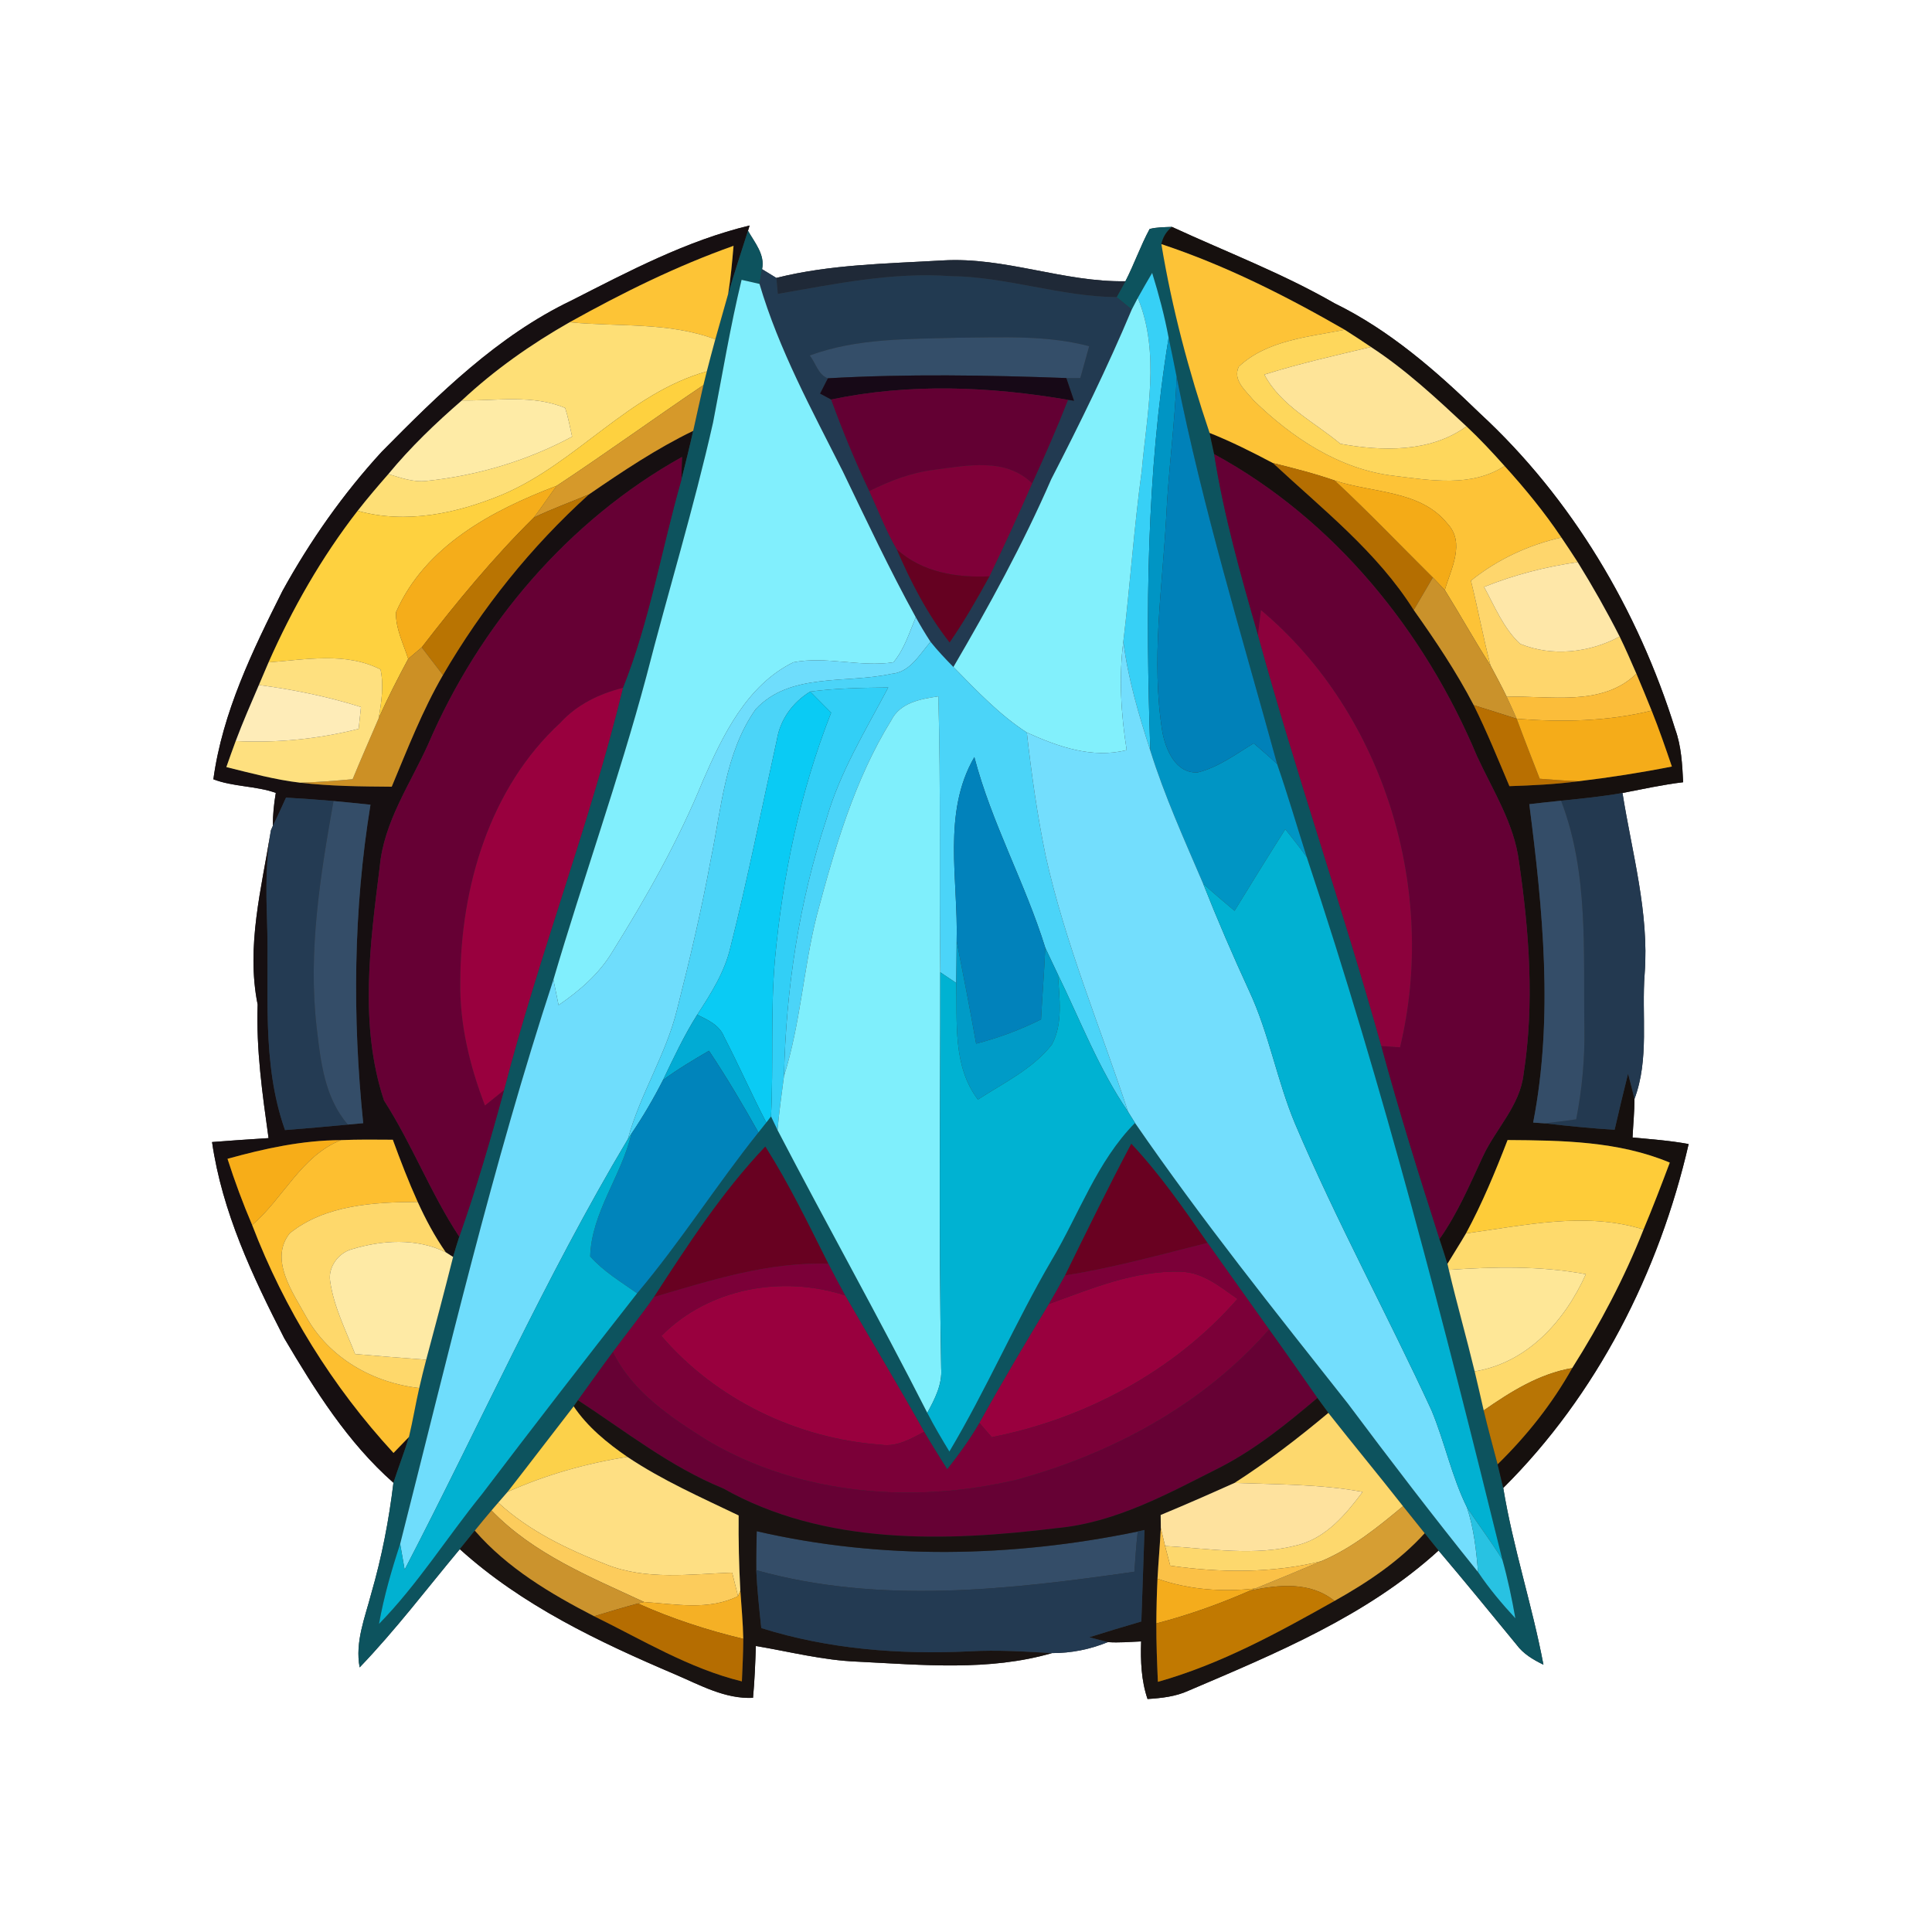 <?xml version="1.0" encoding="UTF-8" ?>
<!DOCTYPE svg PUBLIC "-//W3C//DTD SVG 1.1//EN" "http://www.w3.org/Graphics/SVG/1.1/DTD/svg11.dtd">
<svg width="250pt" height="250pt" viewBox="0 0 250 250" version="1.1" xmlns="http://www.w3.org/2000/svg">
<rect x="0" y="0" width="250" height="250" fill="#333333" stroke="none"/>
<g id="#ffffffff">
<path fill="#ffffff" opacity="1.00" d=" M 0.00 0.00 L 250.00 0.00 L 250.00 250.00 L 0.00 250.00 L 0.00 0.00 M 73.95 38.88 C 64.40 43.45 56.77 50.99 49.42 58.43 C 44.41 63.88 40.12 69.99 36.55 76.47 C 32.67 84.21 28.79 92.18 27.61 100.84 C 30.18 101.83 33.07 101.67 35.69 102.60 C 35.44 104.02 35.31 105.44 35.30 106.88 L 35.06 107.43 C 33.86 114.88 31.82 122.45 33.34 129.99 C 33.14 135.81 33.95 141.53 34.75 147.27 C 32.31 147.43 29.88 147.58 27.44 147.78 C 28.74 156.80 32.67 165.14 36.79 173.18 C 40.76 179.90 45.01 186.68 50.91 191.87 C 50.33 196.71 49.40 201.51 48.04 206.20 C 47.23 209.32 45.92 212.47 46.54 215.76 C 51.17 210.94 55.22 205.59 59.50 200.46 C 67.55 207.75 77.47 212.45 87.37 216.67 C 90.60 218.05 93.82 219.87 97.44 219.70 C 97.65 217.47 97.73 215.23 97.81 212.99 C 102.20 213.73 106.52 214.85 110.99 215.02 C 119.36 215.43 127.95 216.28 136.13 213.91 C 138.60 213.92 141.06 213.43 143.35 212.49 C 144.78 212.59 146.22 212.46 147.66 212.40 C 147.58 214.91 147.67 217.44 148.49 219.85 C 150.29 219.74 152.12 219.54 153.78 218.78 C 165.15 213.93 176.89 209.08 186.15 200.64 C 189.56 204.66 192.89 208.74 196.23 212.81 C 197.11 214.01 198.40 214.77 199.72 215.41 C 198.27 207.72 195.79 200.27 194.52 192.54 C 206.64 180.50 214.70 164.62 218.51 148.04 C 216.11 147.59 213.67 147.42 211.25 147.19 C 211.33 145.52 211.50 143.86 211.50 142.20 C 213.44 137.05 212.40 131.37 212.82 125.99 C 213.41 118.06 211.18 110.37 209.95 102.61 C 212.55 102.11 215.15 101.54 217.80 101.22 C 217.68 98.91 217.57 96.56 216.77 94.36 C 211.96 78.93 203.42 64.50 191.50 53.49 C 185.86 48.01 179.82 42.73 172.70 39.25 C 165.96 35.37 158.69 32.61 151.65 29.36 C 150.68 29.40 149.70 29.39 148.76 29.63 C 147.58 31.82 146.77 34.18 145.63 36.39 C 137.65 36.54 130.00 33.22 121.98 33.70 C 114.79 34.12 107.48 34.20 100.46 35.96 C 99.99 35.68 99.07 35.11 98.61 34.83 C 99.02 32.95 97.64 31.37 96.79 29.86 L 97.00 29.18 C 88.87 31.13 81.36 35.11 73.95 38.88 Z" />
</g>
<g id="#160f11ff">
<path fill="#160f11" opacity="1.00" d=" M 73.95 38.88 C 81.36 35.11 88.87 31.13 97.00 29.18 L 96.79 29.86 C 95.92 32.58 95.03 35.30 94.22 38.05 C 94.56 35.98 94.74 33.90 94.92 31.81 C 87.55 34.42 80.53 37.90 73.71 41.70 C 68.70 44.55 63.97 47.88 59.76 51.82 C 56.36 54.76 53.11 57.88 50.25 61.35 C 48.89 62.91 47.55 64.47 46.28 66.10 C 41.61 72.11 37.82 78.77 34.75 85.71 C 34.33 86.69 33.91 87.66 33.50 88.64 C 32.47 91.04 31.42 93.44 30.50 95.89 C 30.09 97.01 29.68 98.13 29.29 99.26 C 32.45 100.04 35.60 100.90 38.84 101.28 C 42.78 101.74 46.74 101.77 50.69 101.80 C 52.73 96.91 54.66 91.94 57.32 87.35 C 62.39 78.65 68.73 70.73 76.20 63.98 C 80.55 61.00 84.94 58.05 89.70 55.75 C 89.22 57.88 88.69 60.00 88.16 62.13 C 88.18 61.38 88.23 59.88 88.25 59.13 C 73.52 67.34 62.01 80.91 55.39 96.34 C 53.06 101.50 49.67 106.35 49.14 112.15 C 47.89 122.12 46.46 132.66 49.69 142.40 C 53.33 148.06 55.72 154.41 59.43 160.03 C 59.15 160.90 58.88 161.77 58.63 162.65 L 57.68 162.04 C 56.25 159.99 55.08 157.79 54.05 155.53 C 52.86 152.89 51.82 150.19 50.83 147.48 C 48.59 147.46 46.35 147.44 44.12 147.53 C 39.12 147.55 34.22 148.62 29.44 149.95 C 30.37 152.85 31.43 155.72 32.63 158.52 C 36.80 169.41 43.02 179.44 50.92 188.01 C 51.59 187.32 52.26 186.63 52.92 185.94 C 52.32 187.94 51.55 189.88 50.91 191.87 C 45.01 186.68 40.76 179.90 36.79 173.18 C 32.67 165.14 28.74 156.80 27.44 147.78 C 29.88 147.58 32.31 147.43 34.75 147.27 C 33.95 141.53 33.14 135.81 33.34 129.99 C 31.82 122.45 33.86 114.88 35.06 107.43 C 34.39 111.25 34.42 115.12 34.55 118.98 C 34.87 128.08 33.77 137.47 36.88 146.23 C 39.60 146.02 42.31 145.78 45.02 145.52 C 45.52 145.47 46.50 145.39 47.00 145.34 C 45.59 131.65 45.72 117.73 47.94 104.13 C 46.35 103.96 44.76 103.80 43.16 103.65 C 41.11 103.47 39.06 103.33 37.01 103.21 C 36.45 104.43 35.90 105.67 35.30 106.88 C 35.31 105.44 35.44 104.02 35.69 102.60 C 33.07 101.67 30.18 101.83 27.61 100.84 C 28.79 92.18 32.67 84.21 36.55 76.47 C 40.12 69.99 44.41 63.88 49.42 58.43 C 56.77 50.99 64.40 43.45 73.95 38.88 Z" />
</g>
<g id="#0d535eff">
<path fill="#0d535e" opacity="1.00" d=" M 148.76 29.63 C 149.70 29.39 150.68 29.40 151.65 29.36 C 150.93 29.95 150.47 30.70 150.28 31.59 C 151.65 39.88 153.83 48.06 156.52 56.02 C 156.67 56.71 156.96 58.08 157.11 58.77 C 158.36 66.71 160.56 74.45 162.78 82.16 C 167.67 100.02 173.76 117.51 178.74 135.35 C 181.02 143.74 183.61 152.05 186.27 160.33 C 186.62 161.39 186.98 162.46 187.30 163.54 L 187.48 164.32 C 188.52 168.72 189.76 173.07 190.82 177.46 C 191.23 179.14 191.60 180.83 191.99 182.51 C 192.54 184.84 193.18 187.15 193.79 189.48 C 194.04 190.49 194.28 191.51 194.52 192.54 C 195.79 200.27 198.27 207.72 199.72 215.41 C 198.40 214.77 197.11 214.01 196.23 212.81 C 192.89 208.74 189.56 204.66 186.15 200.64 C 185.54 199.90 184.95 199.15 184.35 198.40 C 183.42 197.23 182.48 196.07 181.55 194.90 C 178.37 190.85 175.08 186.88 171.89 182.83 C 171.54 182.35 170.82 181.38 170.47 180.90 C 168.39 177.94 166.34 174.96 164.22 172.03 C 161.55 168.31 158.92 164.56 156.25 160.83 C 153.17 156.40 150.09 151.95 146.39 148.01 C 143.41 153.63 140.62 159.34 137.82 165.04 C 137.15 166.29 136.45 167.51 135.74 168.73 C 132.67 173.82 129.62 178.93 126.74 184.13 C 125.52 186.24 124.08 188.22 122.57 190.13 C 121.56 188.53 120.55 186.92 119.59 185.28 C 116.27 179.34 112.75 173.52 109.36 167.63 C 108.61 166.27 107.89 164.90 107.18 163.53 C 104.60 158.40 102.11 153.22 99.03 148.37 C 93.45 154.25 89.02 161.06 84.63 167.83 C 82.93 170.26 81.08 172.57 79.31 174.95 C 77.78 177.01 76.29 179.11 74.79 181.19 L 74.23 181.98 C 71.37 185.66 68.55 189.38 65.68 193.05 C 65.38 193.40 64.77 194.09 64.47 194.44 C 64.25 194.70 63.82 195.20 63.60 195.45 C 62.87 196.31 62.15 197.18 61.44 198.06 C 60.79 198.85 60.15 199.66 59.50 200.46 C 55.22 205.59 51.17 210.94 46.54 215.76 C 45.92 212.47 47.23 209.32 48.04 206.20 C 49.40 201.51 50.33 196.71 50.91 191.87 C 51.55 189.88 52.32 187.94 52.92 185.94 C 53.42 183.84 53.77 181.71 54.25 179.61 C 54.53 178.38 54.83 177.17 55.15 175.95 C 56.34 171.53 57.51 167.10 58.63 162.65 C 58.88 161.77 59.15 160.90 59.43 160.03 C 61.63 153.79 63.49 147.44 65.22 141.06 C 69.75 123.53 76.33 106.61 80.61 89.01 C 84.07 80.34 85.60 71.08 88.16 62.13 C 88.69 60.00 89.22 57.88 89.70 55.75 C 90.15 53.78 90.56 51.80 91.02 49.83 C 91.13 49.38 91.35 48.50 91.46 48.06 C 91.82 46.67 92.18 45.29 92.56 43.91 C 93.10 41.96 93.68 40.01 94.22 38.05 C 95.03 35.30 95.92 32.58 96.79 29.86 C 97.64 31.37 99.02 32.95 98.61 34.83 C 98.53 35.30 98.36 36.26 98.28 36.74 C 97.70 36.61 96.54 36.34 95.96 36.21 C 94.48 42.31 93.47 48.51 92.27 54.67 C 89.78 65.75 86.44 76.60 83.62 87.60 C 80.08 100.80 75.47 113.67 71.61 126.77 C 63.74 150.75 57.99 175.34 51.78 199.78 C 50.66 203.18 49.67 206.62 49.04 210.14 C 54.05 205.02 57.86 198.91 62.36 193.36 C 68.99 184.63 75.69 175.97 82.45 167.35 C 88.06 160.69 92.72 153.33 98.14 146.54 C 98.40 146.22 98.90 145.58 99.16 145.26 L 99.77 144.47 C 99.98 144.91 100.40 145.79 100.61 146.23 C 106.98 158.47 113.73 170.51 119.99 182.82 C 120.87 184.53 121.85 186.19 122.85 187.83 C 127.65 179.78 131.37 171.14 136.10 163.04 C 139.64 157.11 141.93 150.31 146.87 145.31 C 155.49 157.82 164.98 169.68 174.39 181.59 C 179.90 188.96 185.49 196.26 191.26 203.43 C 192.69 205.56 194.35 207.53 196.09 209.41 C 195.64 206.86 195.11 204.32 194.41 201.83 C 186.88 171.29 179.06 140.78 169.10 110.92 C 167.82 106.90 166.64 102.85 165.26 98.86 C 160.69 82.23 155.63 65.70 152.26 48.77 C 151.94 47.07 151.57 45.38 151.22 43.69 C 150.69 40.85 149.94 38.06 149.09 35.31 C 148.46 36.38 147.83 37.46 147.23 38.55 C 147.04 38.92 146.64 39.68 146.45 40.05 C 145.79 39.52 145.14 38.98 144.49 38.45 C 144.87 37.77 145.25 37.08 145.63 36.39 C 146.77 34.18 147.58 31.82 148.76 29.63 Z" />
</g>
<g id="#16100eff">
<path fill="#16100e" opacity="1.00" d=" M 150.28 31.59 C 150.47 30.70 150.93 29.95 151.65 29.36 C 158.69 32.61 165.96 35.37 172.70 39.25 C 179.82 42.73 185.86 48.01 191.50 53.49 C 203.42 64.50 211.96 78.93 216.77 94.36 C 217.57 96.56 217.68 98.91 217.80 101.22 C 215.15 101.54 212.55 102.11 209.95 102.61 C 207.32 103.08 204.66 103.33 202.00 103.61 C 200.63 103.75 199.25 103.90 197.89 104.06 C 199.64 117.68 201.04 131.66 198.39 145.26 C 198.76 145.29 199.51 145.34 199.88 145.36 C 202.89 145.70 205.90 146.01 208.93 146.19 C 209.49 143.77 210.06 141.34 210.67 138.93 C 210.96 140.02 211.24 141.10 211.50 142.20 C 211.50 143.86 211.33 145.52 211.25 147.19 C 213.67 147.42 216.11 147.59 218.51 148.04 C 214.70 164.62 206.64 180.50 194.52 192.54 C 194.28 191.51 194.04 190.49 193.79 189.48 C 197.56 185.79 200.86 181.64 203.44 177.03 C 207.04 171.34 210.20 165.37 212.67 159.10 C 213.87 156.24 214.98 153.34 216.07 150.44 C 209.43 147.66 202.15 147.57 195.08 147.52 C 193.49 151.63 191.80 155.72 189.70 159.60 C 188.93 160.93 188.09 162.22 187.30 163.54 C 186.98 162.46 186.62 161.39 186.27 160.33 C 188.60 157.03 190.18 153.31 191.87 149.67 C 193.54 146.06 196.68 143.10 197.15 138.99 C 198.57 129.89 197.88 120.60 196.56 111.53 C 195.94 106.57 193.19 102.32 191.14 97.89 C 184.38 81.71 172.65 67.21 157.11 58.77 C 156.96 58.08 156.67 56.71 156.52 56.02 C 159.33 57.14 162.04 58.50 164.72 59.92 C 171.15 65.91 178.19 71.40 182.94 78.94 C 185.75 82.90 188.46 86.94 190.70 91.25 C 192.40 94.67 193.83 98.21 195.32 101.73 C 198.31 101.63 201.30 101.49 204.27 101.09 C 208.31 100.61 212.34 99.98 216.34 99.19 C 215.51 96.76 214.68 94.34 213.72 91.95 C 213.08 90.35 212.42 88.76 211.75 87.18 C 211.05 85.57 210.35 83.95 209.58 82.37 C 207.91 79.08 206.09 75.87 204.15 72.74 C 203.46 71.66 202.75 70.60 202.04 69.55 C 199.84 66.27 197.34 63.22 194.69 60.30 C 193.11 58.53 191.49 56.79 189.76 55.17 C 185.84 51.51 181.90 47.84 177.40 44.90 C 176.28 44.14 175.14 43.39 174.00 42.67 C 166.44 38.31 158.58 34.34 150.28 31.59 Z" />
</g>
<g id="#fdc436ff">
<path fill="#fdc436" opacity="1.00" d=" M 73.71 41.70 C 80.53 37.90 87.55 34.42 94.92 31.81 C 94.74 33.90 94.56 35.98 94.22 38.05 C 93.68 40.01 93.10 41.96 92.56 43.91 C 86.53 41.64 80.00 42.31 73.71 41.70 Z" />
</g>
<g id="#fdc337ff">
<path fill="#fdc337" opacity="1.00" d=" M 150.28 31.59 C 158.58 34.34 166.44 38.31 174.00 42.67 C 169.30 43.61 163.98 44.01 160.31 47.43 C 159.45 49.18 161.21 50.56 162.20 51.79 C 167.16 56.64 173.33 60.74 180.37 61.57 C 185.13 62.15 190.40 63.09 194.69 60.30 C 197.34 63.22 199.84 66.27 202.04 69.55 C 197.77 70.53 193.76 72.39 190.34 75.14 C 191.24 78.79 191.93 82.48 192.87 86.12 C 190.82 82.92 188.97 79.58 186.96 76.35 C 187.74 73.63 189.65 70.26 187.30 67.76 C 183.81 63.40 177.60 63.82 172.72 62.18 C 170.10 61.27 167.41 60.59 164.72 59.92 C 162.04 58.50 159.33 57.14 156.52 56.02 C 153.83 48.06 151.65 39.88 150.28 31.59 Z" />
</g>
<g id="#1f2937ff">
<path fill="#1f2937" opacity="1.00" d=" M 100.46 35.96 C 107.48 34.20 114.79 34.12 121.98 33.70 C 130.00 33.22 137.65 36.54 145.63 36.39 C 145.25 37.08 144.87 37.77 144.49 38.45 C 137.22 38.38 130.26 35.81 122.99 35.73 C 115.45 35.19 108.03 36.75 100.65 38.03 C 100.60 37.51 100.50 36.48 100.46 35.96 Z" />
</g>
<g id="#223a51ff">
<path fill="#223a51" opacity="1.00" d=" M 98.28 36.74 C 98.36 36.26 98.53 35.30 98.61 34.83 C 99.07 35.11 99.99 35.68 100.46 35.96 C 100.50 36.48 100.60 37.51 100.65 38.03 C 108.03 36.75 115.45 35.19 122.99 35.73 C 130.26 35.81 137.22 38.38 144.49 38.45 C 145.14 38.98 145.79 39.52 146.45 40.05 C 143.31 47.53 139.74 54.80 136.03 62.01 C 132.38 70.40 127.98 78.42 123.37 86.31 C 122.34 85.26 121.33 84.20 120.41 83.05 C 119.73 82.01 119.10 80.95 118.50 79.87 C 115.10 73.70 112.11 67.32 109.05 60.98 C 105.07 53.08 100.79 45.26 98.28 36.74 M 124.04 43.70 C 117.58 43.89 110.94 43.73 104.78 46.00 C 105.56 46.96 105.86 48.50 107.13 48.95 C 106.88 49.44 106.37 50.43 106.12 50.93 C 106.48 51.12 107.19 51.51 107.55 51.70 C 109.02 55.72 110.65 59.68 112.49 63.55 C 113.65 66.07 114.64 68.68 116.04 71.08 C 117.87 75.34 120.01 79.48 122.88 83.13 C 124.77 80.39 126.43 77.50 128.03 74.58 C 129.95 70.61 131.79 66.60 133.56 62.55 C 135.19 58.99 136.77 55.40 138.20 51.74 L 138.98 51.86 C 138.65 50.88 138.31 49.90 137.98 48.92 C 138.43 48.92 139.34 48.92 139.79 48.92 C 140.17 47.55 140.55 46.17 140.94 44.80 C 135.42 43.34 129.68 43.67 124.04 43.70 Z" />
</g>
<g id="#81effdff">
<path fill="#81effd" opacity="1.00" d=" M 95.96 36.21 C 96.54 36.34 97.70 36.61 98.28 36.74 C 100.79 45.26 105.07 53.08 109.05 60.98 C 112.11 67.32 115.10 73.70 118.50 79.87 C 117.67 81.86 117.02 84.01 115.61 85.70 C 111.31 86.36 106.94 84.87 102.66 85.70 C 96.64 88.66 93.53 95.13 90.97 101.00 C 87.80 108.78 83.64 116.11 79.20 123.23 C 77.50 126.05 74.97 128.22 72.28 130.06 C 72.11 129.24 71.78 127.59 71.61 126.77 C 75.47 113.67 80.08 100.80 83.62 87.60 C 86.44 76.60 89.78 65.75 92.27 54.67 C 93.47 48.51 94.48 42.31 95.96 36.21 Z" />
</g>
<g id="#37d0f6ff">
<path fill="#37d0f6" opacity="1.00" d=" M 147.23 38.55 C 147.83 37.46 148.46 36.38 149.09 35.31 C 149.94 38.06 150.69 40.85 151.22 43.69 C 148.34 61.34 148.23 79.29 148.85 97.12 C 147.36 92.50 145.96 87.83 145.36 83.00 C 146.24 75.65 146.74 68.27 147.74 60.93 C 148.39 53.54 150.17 45.67 147.23 38.55 Z" />
</g>
<g id="#82f0fcff">
<path fill="#82f0fc" opacity="1.00" d=" M 147.23 38.55 C 150.17 45.67 148.39 53.54 147.74 60.93 C 146.74 68.27 146.24 75.65 145.36 83.00 C 144.76 87.68 145.06 92.41 145.79 97.06 C 141.33 98.19 136.90 96.62 132.87 94.79 C 129.29 92.47 126.35 89.34 123.37 86.31 C 127.98 78.42 132.38 70.40 136.03 62.01 C 139.74 54.80 143.31 47.53 146.45 40.05 C 146.64 39.68 147.04 38.92 147.23 38.55 Z" />
</g>
<g id="#fedf76ff">
<path fill="#fedf76" opacity="1.00" d=" M 59.76 51.82 C 63.97 47.88 68.70 44.55 73.71 41.70 C 80.00 42.31 86.53 41.64 92.56 43.91 C 92.18 45.29 91.82 46.67 91.46 48.06 C 81.29 50.91 74.59 59.94 65.01 64.00 C 59.13 66.44 52.55 67.85 46.28 66.10 C 47.55 64.47 48.89 62.91 50.25 61.35 C 51.86 61.82 53.50 62.44 55.21 62.23 C 61.78 61.54 68.21 59.63 74.03 56.50 C 73.76 55.25 73.52 54.00 73.13 52.79 C 68.91 51.02 64.20 51.88 59.76 51.82 Z" />
</g>
<g id="#344e69ff">
<path fill="#344e69" opacity="1.00" d=" M 124.04 43.70 C 129.68 43.67 135.42 43.34 140.94 44.80 C 140.55 46.17 140.17 47.55 139.79 48.92 C 139.34 48.92 138.43 48.92 137.98 48.92 C 127.70 48.54 117.41 48.37 107.13 48.95 C 105.86 48.50 105.56 46.96 104.78 46.00 C 110.94 43.73 117.58 43.89 124.04 43.70 Z" />
</g>
<g id="#fed75cff">
<path fill="#fed75c" opacity="1.00" d=" M 160.31 47.43 C 163.98 44.01 169.30 43.61 174.00 42.67 C 175.14 43.39 176.28 44.14 177.40 44.90 C 172.78 46.00 168.15 47.04 163.61 48.47 C 165.72 52.51 170.07 54.60 173.45 57.43 C 178.85 58.41 185.10 58.57 189.76 55.17 C 191.49 56.79 193.11 58.53 194.69 60.30 C 190.40 63.09 185.13 62.15 180.37 61.57 C 173.33 60.74 167.16 56.64 162.20 51.79 C 161.21 50.56 159.45 49.18 160.31 47.43 Z" />
</g>
<g id="#0095c4ff">
<path fill="#0095c4" opacity="1.00" d=" M 151.22 43.69 C 151.57 45.38 151.94 47.07 152.26 48.77 C 152.03 54.87 151.18 60.93 150.90 67.03 C 150.39 76.21 148.94 85.49 150.40 94.65 C 150.82 96.98 152.13 100.12 154.98 99.95 C 157.66 99.29 159.91 97.59 162.23 96.18 C 163.25 97.06 164.27 97.94 165.26 98.86 C 166.64 102.85 167.82 106.90 169.10 110.92 C 168.21 109.68 167.26 108.49 166.32 107.30 C 164.09 110.80 161.92 114.33 159.75 117.86 C 158.38 116.70 156.99 115.55 155.68 114.33 C 153.25 108.65 150.69 103.01 148.85 97.12 C 148.23 79.29 148.34 61.34 151.22 43.69 Z" />
</g>
<g id="#fee498ff">
<path fill="#fee498" opacity="1.00" d=" M 163.61 48.47 C 168.15 47.04 172.78 46.00 177.40 44.90 C 181.90 47.84 185.84 51.51 189.76 55.17 C 185.10 58.57 178.85 58.41 173.45 57.43 C 170.07 54.60 165.72 52.51 163.61 48.47 Z" />
</g>
<g id="#fed13fff">
<path fill="#fed13f" opacity="1.00" d=" M 65.01 64.00 C 74.59 59.94 81.29 50.91 91.46 48.06 C 91.35 48.50 91.13 49.38 91.02 49.83 C 84.66 54.12 78.44 58.63 72.04 62.86 C 63.71 66.02 54.98 70.66 51.24 79.23 C 51.18 81.34 52.20 83.29 52.82 85.26 C 51.47 87.78 50.16 90.31 49.01 92.92 C 49.35 90.85 49.69 88.71 49.24 86.63 C 44.75 84.33 39.54 85.36 34.75 85.71 C 37.82 78.77 41.61 72.11 46.28 66.10 C 52.55 67.85 59.13 66.44 65.01 64.00 Z" />
</g>
<g id="#170917ff">
<path fill="#170917" opacity="1.00" d=" M 107.13 48.95 C 117.41 48.37 127.70 48.54 137.98 48.92 C 138.31 49.90 138.65 50.88 138.98 51.86 L 138.20 51.74 C 128.08 50.00 117.65 49.57 107.55 51.70 C 107.19 51.51 106.48 51.12 106.12 50.93 C 106.37 50.43 106.88 49.44 107.13 48.95 Z" />
</g>
<g id="#0081b9ff">
<path fill="#0081b9" opacity="1.00" d=" M 152.26 48.77 C 155.63 65.70 160.69 82.23 165.26 98.86 C 164.27 97.94 163.25 97.06 162.23 96.18 C 159.91 97.59 157.66 99.29 154.98 99.95 C 152.13 100.12 150.82 96.98 150.40 94.65 C 148.94 85.49 150.39 76.21 150.90 67.03 C 151.18 60.93 152.03 54.87 152.26 48.77 Z" />
</g>
<g id="#d6992aff">
<path fill="#d6992a" opacity="1.00" d=" M 72.04 62.86 C 78.44 58.63 84.66 54.12 91.02 49.83 C 90.56 51.80 90.15 53.78 89.70 55.75 C 84.94 58.05 80.55 61.00 76.20 63.98 C 73.83 64.98 71.40 65.85 69.08 66.97 C 70.10 65.62 71.03 64.21 72.04 62.86 Z" />
</g>
<g id="#630033ff">
<path fill="#630033" opacity="1.00" d=" M 107.55 51.70 C 117.65 49.57 128.08 50.00 138.20 51.74 C 136.77 55.40 135.19 58.99 133.56 62.55 C 130.13 59.18 125.17 60.24 120.91 60.79 C 117.95 61.15 115.15 62.22 112.49 63.55 C 110.65 59.68 109.02 55.72 107.55 51.70 Z" />
</g>
<g id="#feeba6ff">
<path fill="#feeba6" opacity="1.00" d=" M 59.76 51.82 C 64.20 51.88 68.91 51.02 73.13 52.79 C 73.52 54.00 73.76 55.25 74.03 56.50 C 68.21 59.63 61.78 61.54 55.21 62.23 C 53.50 62.44 51.86 61.82 50.25 61.35 C 53.11 57.88 56.36 54.76 59.76 51.82 Z" />
</g>
<g id="#660034ff">
<path fill="#660034" opacity="1.00" d=" M 55.39 96.34 C 62.01 80.91 73.52 67.34 88.25 59.13 C 88.23 59.88 88.18 61.38 88.16 62.13 C 85.60 71.08 84.07 80.34 80.61 89.01 C 77.56 89.77 74.66 91.17 72.52 93.52 C 63.34 101.97 59.59 114.83 59.56 127.01 C 59.46 132.53 60.79 137.93 62.75 143.05 C 63.58 142.38 64.40 141.72 65.22 141.06 C 63.49 147.44 61.63 153.79 59.43 160.03 C 55.72 154.41 53.33 148.06 49.69 142.40 C 46.46 132.66 47.89 122.12 49.14 112.15 C 49.67 106.35 53.06 101.50 55.39 96.34 Z" />
</g>
<g id="#640034ff">
<path fill="#640034" opacity="1.00" d=" M 157.11 58.77 C 172.65 67.21 184.38 81.71 191.14 97.89 C 193.19 102.32 195.94 106.57 196.56 111.53 C 197.88 120.60 198.57 129.89 197.15 138.99 C 196.68 143.10 193.54 146.06 191.87 149.67 C 190.18 153.31 188.60 157.03 186.27 160.33 C 183.61 152.05 181.02 143.74 178.74 135.35 C 179.34 135.39 180.55 135.47 181.16 135.52 C 186.05 115.33 179.18 92.38 163.17 78.95 C 163.07 79.75 162.88 81.36 162.78 82.16 C 160.56 74.45 158.36 66.71 157.11 58.77 Z" />
</g>
<g id="#7f0038ff">
<path fill="#7f0038" opacity="1.00" d=" M 120.91 60.79 C 125.17 60.24 130.13 59.18 133.56 62.55 C 131.79 66.60 129.95 70.61 128.03 74.58 C 123.76 74.78 119.31 74.06 116.04 71.08 C 114.64 68.68 113.65 66.07 112.49 63.55 C 115.15 62.22 117.95 61.15 120.91 60.79 Z" />
</g>
<g id="#b46e01ff">
<path fill="#b46e01" opacity="1.00" d=" M 164.72 59.92 C 167.41 60.59 170.10 61.27 172.72 62.18 C 177.08 66.24 181.19 70.54 185.41 74.73 C 184.58 76.13 183.76 77.54 182.94 78.94 C 178.19 71.40 171.15 65.91 164.72 59.92 Z" />
</g>
<g id="#f4ab17ff">
<path fill="#f4ab17" opacity="1.00" d=" M 172.72 62.18 C 177.60 63.82 183.81 63.40 187.30 67.76 C 189.65 70.26 187.74 73.63 186.96 76.35 C 186.57 75.95 185.80 75.14 185.41 74.73 C 181.19 70.54 177.08 66.24 172.72 62.18 Z" />
</g>
<g id="#f5ad1aff">
<path fill="#f5ad1a" opacity="1.00" d=" M 51.24 79.23 C 54.98 70.66 63.71 66.02 72.04 62.86 C 71.03 64.21 70.10 65.62 69.08 66.97 C 63.80 72.19 59.10 77.90 54.57 83.77 C 54.13 84.14 53.25 84.89 52.82 85.26 C 52.20 83.29 51.18 81.34 51.24 79.23 Z" />
</g>
<g id="#b97402ff">
<path fill="#b97402" opacity="1.00" d=" M 69.08 66.97 C 71.40 65.85 73.83 64.98 76.20 63.98 C 68.73 70.73 62.39 78.65 57.32 87.35 C 56.40 86.15 55.48 84.96 54.57 83.77 C 59.10 77.90 63.80 72.19 69.08 66.97 Z" />
</g>
<g id="#fed66cff">
<path fill="#fed66c" opacity="1.00" d=" M 190.34 75.14 C 193.76 72.39 197.77 70.53 202.04 69.55 C 202.75 70.60 203.46 71.66 204.15 72.74 C 200.00 73.34 195.93 74.38 192.04 75.95 C 193.42 78.49 194.55 81.30 196.70 83.31 C 200.83 85.01 205.68 84.47 209.58 82.37 C 210.35 83.95 211.05 85.57 211.75 87.18 C 207.27 91.51 200.60 89.97 194.97 90.17 C 194.31 88.80 193.59 87.46 192.87 86.12 C 191.93 82.48 191.24 78.79 190.34 75.14 Z" />
</g>
<g id="#650121ff">
<path fill="#650121" opacity="1.00" d=" M 116.04 71.08 C 119.31 74.06 123.76 74.78 128.03 74.58 C 126.43 77.50 124.77 80.39 122.88 83.13 C 120.01 79.48 117.87 75.34 116.04 71.08 Z" />
</g>
<g id="#fee7a8ff">
<path fill="#fee7a8" opacity="1.00" d=" M 192.04 75.95 C 195.93 74.38 200.00 73.34 204.15 72.74 C 206.09 75.87 207.91 79.08 209.58 82.37 C 205.68 84.47 200.83 85.01 196.70 83.31 C 194.55 81.30 193.42 78.49 192.04 75.95 Z" />
</g>
<g id="#ca922bff">
<path fill="#ca922b" opacity="1.00" d=" M 185.41 74.73 C 185.80 75.14 186.57 75.95 186.96 76.35 C 188.97 79.58 190.82 82.92 192.87 86.12 C 193.59 87.46 194.31 88.80 194.97 90.17 C 195.41 91.11 195.84 92.05 196.26 93.01 C 194.41 92.41 192.56 91.83 190.70 91.25 C 188.46 86.94 185.75 82.90 182.94 78.94 C 183.76 77.54 184.58 76.13 185.41 74.73 Z" />
</g>
<g id="#8c013cff">
<path fill="#8c013c" opacity="1.00" d=" M 163.17 78.95 C 179.18 92.38 186.05 115.33 181.16 135.52 C 180.55 135.47 179.34 135.39 178.74 135.35 C 173.76 117.51 167.67 100.02 162.78 82.16 C 162.88 81.36 163.07 79.75 163.17 78.95 Z" />
</g>
<g id="#6fddfcff">
<path fill="#6fddfc" opacity="1.00" d=" M 118.50 79.87 C 119.10 80.95 119.73 82.01 120.41 83.05 C 118.97 84.70 117.75 87.03 115.30 87.20 C 109.48 88.49 102.22 86.98 97.77 91.79 C 93.82 97.41 93.36 104.55 92.00 111.09 C 90.80 117.65 89.26 124.16 87.61 130.63 C 86.19 136.47 82.81 141.59 81.25 147.39 C 70.52 165.37 62.01 184.55 52.36 203.11 C 52.22 202.28 51.92 200.61 51.78 199.78 C 57.99 175.34 63.74 150.75 71.61 126.77 C 71.78 127.59 72.11 129.24 72.28 130.06 C 74.97 128.22 77.50 126.05 79.20 123.23 C 83.64 116.11 87.80 108.78 90.97 101.00 C 93.53 95.13 96.64 88.66 102.66 85.70 C 106.94 84.87 111.31 86.36 115.61 85.70 C 117.02 84.01 117.67 81.86 118.50 79.87 Z" />
</g>
<g id="#4bd4f8ff">
<path fill="#4bd4f8" opacity="1.00" d=" M 120.41 83.05 C 121.33 84.20 122.34 85.26 123.37 86.31 C 126.35 89.34 129.29 92.47 132.87 94.79 C 133.47 100.14 134.22 105.48 135.31 110.75 C 137.83 122.10 142.36 132.85 145.97 143.86 C 142.20 138.35 139.81 132.09 136.90 126.11 C 136.36 124.95 135.79 123.80 135.26 122.64 C 132.65 114.24 128.31 106.49 126.08 97.97 C 121.89 105.17 124.01 113.86 123.79 121.77 C 123.79 123.58 123.75 125.39 123.74 127.20 C 123.23 126.85 122.19 126.16 121.67 125.81 C 121.52 113.91 121.76 102.00 121.42 90.11 C 119.10 90.46 116.48 90.90 115.31 93.24 C 110.55 100.94 108.01 109.78 105.69 118.46 C 103.96 125.33 103.59 132.46 101.45 139.23 C 101.71 127.96 103.39 116.72 106.94 106.00 C 108.67 99.92 112.01 94.51 114.94 88.96 C 111.56 89.00 108.18 89.05 104.84 89.49 C 102.58 90.88 100.97 93.07 100.53 95.71 C 98.54 104.68 96.76 113.70 94.51 122.61 C 93.76 125.81 91.99 128.59 90.22 131.30 C 88.52 134.00 87.16 136.89 85.79 139.76 C 84.57 142.16 83.21 144.48 81.70 146.71 L 81.25 147.39 C 82.81 141.59 86.19 136.47 87.61 130.63 C 89.26 124.16 90.80 117.65 92.00 111.09 C 93.36 104.55 93.82 97.41 97.77 91.79 C 102.22 86.98 109.48 88.49 115.30 87.20 C 117.75 87.03 118.97 84.70 120.41 83.05 Z" />
</g>
<g id="#73defdff">
<path fill="#73defd" opacity="1.00" d=" M 145.36 83.00 C 145.96 87.83 147.36 92.50 148.85 97.12 C 150.69 103.01 153.25 108.65 155.68 114.33 C 157.54 119.04 159.55 123.69 161.67 128.29 C 164.23 133.80 165.25 139.85 167.59 145.43 C 172.94 158.04 179.51 170.07 185.24 182.50 C 186.95 186.61 187.84 191.03 189.82 195.05 C 190.72 197.75 191.03 200.60 191.26 203.43 C 185.49 196.26 179.90 188.96 174.39 181.59 C 164.98 169.68 155.49 157.82 146.87 145.31 C 146.65 144.95 146.19 144.22 145.97 143.86 C 142.36 132.85 137.83 122.10 135.31 110.75 C 134.22 105.48 133.47 100.14 132.87 94.79 C 136.90 96.62 141.33 98.19 145.79 97.06 C 145.06 92.41 144.76 87.68 145.36 83.00 Z" />
</g>
<g id="#cc9025ff">
<path fill="#cc9025" opacity="1.00" d=" M 52.82 85.26 C 53.25 84.89 54.13 84.14 54.57 83.77 C 55.48 84.96 56.40 86.15 57.32 87.35 C 54.66 91.94 52.73 96.91 50.69 101.80 C 46.74 101.77 42.78 101.74 38.84 101.28 C 41.11 101.22 43.37 101.03 45.63 100.83 C 46.72 98.18 47.88 95.56 49.01 92.92 C 50.16 90.31 51.47 87.78 52.82 85.26 Z" />
</g>
<g id="#fee07fff">
<path fill="#fee07f" opacity="1.00" d=" M 34.75 85.71 C 39.54 85.36 44.75 84.33 49.24 86.63 C 49.69 88.71 49.35 90.85 49.01 92.92 C 47.88 95.56 46.72 98.18 45.63 100.83 C 43.37 101.03 41.11 101.22 38.84 101.28 C 35.60 100.90 32.45 100.04 29.29 99.26 C 29.68 98.13 30.09 97.01 30.50 95.89 C 35.86 96.16 41.21 95.63 46.41 94.31 C 46.51 93.37 46.61 92.43 46.71 91.49 C 42.40 90.13 37.97 89.23 33.50 88.64 C 33.91 87.66 34.33 86.69 34.75 85.71 Z" />
</g>
<g id="#fbbd3aff">
<path fill="#fbbd3a" opacity="1.00" d=" M 211.75 87.18 C 212.42 88.76 213.08 90.35 213.72 91.95 C 208.01 93.37 202.09 93.46 196.26 93.01 C 195.84 92.05 195.41 91.11 194.97 90.17 C 200.60 89.97 207.27 91.51 211.75 87.18 Z" />
</g>
<g id="#feecb8ff">
<path fill="#feecb8" opacity="1.00" d=" M 30.50 95.89 C 31.42 93.44 32.47 91.04 33.50 88.64 C 37.97 89.23 42.40 90.13 46.71 91.49 C 46.61 92.43 46.51 93.37 46.41 94.31 C 41.21 95.63 35.86 96.16 30.50 95.89 Z" />
</g>
<g id="#99003eff">
<path fill="#99003e" opacity="1.00" d=" M 72.52 93.52 C 74.66 91.17 77.56 89.77 80.61 89.01 C 76.33 106.61 69.75 123.53 65.22 141.06 C 64.40 141.72 63.58 142.38 62.75 143.05 C 60.79 137.93 59.46 132.53 59.56 127.01 C 59.59 114.83 63.34 101.97 72.52 93.52 Z" />
<path fill="#99003e" opacity="1.00" d=" M 135.74 168.73 C 141.23 166.74 146.84 164.37 152.78 164.56 C 155.64 164.61 157.90 166.53 160.13 168.08 C 151.99 177.41 140.42 183.60 128.33 185.97 C 127.94 185.51 127.14 184.59 126.74 184.13 C 129.62 178.93 132.67 173.82 135.74 168.73 Z" />
<path fill="#99003e" opacity="1.00" d=" M 85.58 172.87 C 91.71 166.67 101.19 164.97 109.36 167.63 C 112.75 173.52 116.27 179.34 119.59 185.28 C 117.87 186.17 116.07 187.25 114.04 186.95 C 103.21 186.18 92.68 181.15 85.58 172.87 Z" />
</g>
<g id="#32cff6ff">
<path fill="#32cff6" opacity="1.00" d=" M 104.84 89.49 C 108.18 89.05 111.56 89.00 114.94 88.96 C 112.01 94.51 108.67 99.92 106.94 106.00 C 103.39 116.72 101.71 127.96 101.45 139.23 C 101.14 141.56 100.82 143.89 100.61 146.23 C 100.40 145.79 99.98 144.91 99.77 144.47 C 100.11 137.73 99.69 130.98 100.27 124.25 C 101.27 113.31 103.53 102.46 107.55 92.22 C 106.64 91.31 105.74 90.40 104.84 89.49 Z" />
</g>
<g id="#0acbf4ff">
<path fill="#0acbf4" opacity="1.00" d=" M 100.53 95.71 C 100.97 93.07 102.58 90.88 104.84 89.49 C 105.74 90.40 106.64 91.31 107.55 92.22 C 103.53 102.46 101.27 113.31 100.27 124.25 C 99.69 130.98 100.11 137.73 99.77 144.47 L 99.16 145.26 C 97.25 141.59 95.59 137.81 93.69 134.14 C 93.09 132.63 91.57 131.97 90.22 131.30 C 91.99 128.59 93.76 125.81 94.51 122.61 C 96.76 113.70 98.54 104.68 100.53 95.71 Z" />
</g>
<g id="#7feffcff">
<path fill="#7feffc" opacity="1.00" d=" M 115.31 93.24 C 116.48 90.90 119.10 90.46 121.42 90.11 C 121.76 102.00 121.52 113.91 121.67 125.81 C 121.69 142.90 121.47 159.99 121.79 177.07 C 121.94 179.17 120.96 181.04 119.99 182.82 C 113.73 170.51 106.98 158.47 100.61 146.23 C 100.82 143.89 101.14 141.56 101.45 139.23 C 103.59 132.46 103.96 125.33 105.69 118.46 C 108.01 109.78 110.55 100.94 115.31 93.24 Z" />
</g>
<g id="#b86f01ff">
<path fill="#b86f01" opacity="1.00" d=" M 190.70 91.25 C 192.56 91.83 194.41 92.41 196.26 93.01 C 197.22 95.61 198.23 98.19 199.24 100.77 C 200.91 100.90 202.59 101.03 204.27 101.09 C 201.30 101.49 198.31 101.63 195.32 101.73 C 193.83 98.21 192.40 94.67 190.70 91.25 Z" />
</g>
<g id="#f5ac19ff">
<path fill="#f5ac19" opacity="1.00" d=" M 213.72 91.95 C 214.68 94.34 215.51 96.76 216.34 99.19 C 212.34 99.98 208.31 100.61 204.27 101.09 C 202.59 101.03 200.91 100.90 199.24 100.77 C 198.23 98.19 197.22 95.61 196.26 93.01 C 202.09 93.46 208.01 93.37 213.72 91.95 Z" />
</g>
<g id="#0182bbff">
<path fill="#0182bb" opacity="1.00" d=" M 123.79 121.77 C 124.01 113.86 121.89 105.17 126.08 97.97 C 128.31 106.49 132.65 114.24 135.26 122.64 C 135.13 125.73 134.87 128.82 134.71 131.91 C 132.03 133.25 129.21 134.30 126.31 135.05 C 125.53 130.61 124.65 126.19 123.79 121.77 Z" />
</g>
<g id="#243b53ff">
<path fill="#243b53" opacity="1.00" d=" M 35.30 106.88 C 35.90 105.67 36.45 104.43 37.01 103.21 C 39.06 103.33 41.11 103.47 43.16 103.65 C 41.44 113.30 39.84 123.16 40.98 132.98 C 41.49 137.35 42.00 142.06 45.02 145.52 C 42.31 145.78 39.60 146.02 36.88 146.23 C 33.77 137.47 34.87 128.08 34.55 118.98 C 34.42 115.12 34.39 111.25 35.06 107.43 L 35.30 106.88 Z" />
</g>
<g id="#233950ff">
<path fill="#233950" opacity="1.00" d=" M 202.00 103.61 C 204.66 103.33 207.32 103.08 209.95 102.61 C 211.18 110.37 213.41 118.06 212.82 125.99 C 212.40 131.37 213.44 137.05 211.50 142.20 C 211.24 141.10 210.96 140.02 210.67 138.93 C 210.06 141.34 209.49 143.77 208.93 146.19 C 205.90 146.01 202.89 145.70 199.88 145.36 C 201.24 145.20 202.60 145.03 203.96 144.84 C 204.72 140.94 205.09 136.97 205.02 133.00 C 204.86 123.16 205.60 112.99 202.00 103.61 Z" />
</g>
<g id="#344d68ff">
<path fill="#344d68" opacity="1.00" d=" M 43.16 103.65 C 44.76 103.80 46.35 103.96 47.94 104.13 C 45.72 117.73 45.59 131.65 47.00 145.34 C 46.50 145.39 45.52 145.47 45.02 145.52 C 42.00 142.06 41.49 137.35 40.98 132.98 C 39.84 123.16 41.44 113.30 43.16 103.65 Z" />
<path fill="#344d68" opacity="1.00" d=" M 197.89 104.06 C 199.25 103.90 200.63 103.75 202.00 103.61 C 205.60 112.99 204.86 123.16 205.02 133.00 C 205.09 136.97 204.72 140.94 203.96 144.84 C 202.60 145.03 201.24 145.20 199.88 145.36 C 199.51 145.34 198.76 145.29 198.39 145.26 C 201.04 131.66 199.64 117.68 197.89 104.06 Z" />
<path fill="#344d68" opacity="1.00" d=" M 97.92 198.14 C 114.09 201.88 131.02 201.53 147.22 198.18 C 147.03 199.91 146.91 201.64 146.79 203.38 C 130.62 205.70 113.84 207.65 97.86 203.18 C 97.84 201.50 97.88 199.82 97.92 198.14 Z" />
</g>
<g id="#01b1d2ff">
<path fill="#01b1d2" opacity="1.00" d=" M 166.32 107.30 C 167.26 108.49 168.21 109.68 169.10 110.92 C 179.06 140.78 186.88 171.29 194.41 201.83 C 192.98 199.50 191.32 197.33 189.82 195.05 C 187.84 191.03 186.95 186.61 185.24 182.50 C 179.51 170.07 172.94 158.04 167.59 145.43 C 165.25 139.85 164.23 133.80 161.67 128.29 C 159.55 123.69 157.54 119.04 155.68 114.33 C 156.99 115.55 158.38 116.70 159.75 117.86 C 161.92 114.33 164.09 110.80 166.32 107.30 Z" />
</g>
<g id="#009bc7ff">
<path fill="#009bc7" opacity="1.00" d=" M 123.79 121.77 C 124.65 126.19 125.53 130.61 126.31 135.05 C 129.21 134.30 132.03 133.25 134.71 131.91 C 134.87 128.82 135.13 125.73 135.26 122.64 C 135.79 123.80 136.36 124.95 136.90 126.11 C 137.06 129.10 137.60 132.42 136.11 135.17 C 133.62 138.34 129.86 140.13 126.54 142.28 C 123.26 137.96 123.88 132.30 123.74 127.20 C 123.75 125.39 123.79 123.58 123.79 121.77 Z" />
</g>
<g id="#00b2d2ff">
<path fill="#00b2d2" opacity="1.00" d=" M 121.67 125.81 C 122.19 126.16 123.23 126.85 123.74 127.20 C 123.88 132.30 123.26 137.96 126.54 142.28 C 129.86 140.13 133.62 138.34 136.11 135.17 C 137.60 132.42 137.06 129.10 136.90 126.11 C 139.81 132.09 142.20 138.35 145.97 143.86 C 146.19 144.22 146.65 144.95 146.87 145.31 C 141.93 150.31 139.64 157.11 136.10 163.04 C 131.37 171.14 127.65 179.78 122.85 187.83 C 121.85 186.19 120.87 184.53 119.99 182.82 C 120.96 181.04 121.94 179.17 121.79 177.07 C 121.47 159.99 121.69 142.90 121.67 125.81 Z" />
</g>
<g id="#01abd4ff">
<path fill="#01abd4" opacity="1.00" d=" M 90.22 131.30 C 91.57 131.97 93.09 132.63 93.69 134.14 C 95.59 137.81 97.25 141.59 99.16 145.26 C 98.90 145.58 98.40 146.22 98.14 146.54 C 96.13 142.95 94.03 139.40 91.74 135.97 C 89.71 137.16 87.68 138.36 85.79 139.76 C 87.16 136.89 88.52 134.00 90.22 131.30 Z" />
</g>
<g id="#0084bbff">
<path fill="#0084bb" opacity="1.00" d=" M 85.79 139.76 C 87.68 138.36 89.71 137.16 91.74 135.97 C 94.03 139.40 96.13 142.95 98.14 146.54 C 92.72 153.33 88.06 160.69 82.45 167.35 C 80.34 165.87 78.09 164.52 76.37 162.58 C 76.54 156.89 80.42 152.17 81.70 146.71 C 83.21 144.48 84.57 142.16 85.79 139.76 Z" />
</g>
<g id="#01b1d1ff">
<path fill="#01b1d1" opacity="1.00" d=" M 81.25 147.39 L 81.70 146.71 C 80.42 152.17 76.54 156.89 76.37 162.58 C 78.09 164.52 80.34 165.87 82.45 167.35 C 75.69 175.97 68.99 184.63 62.36 193.36 C 57.86 198.91 54.05 205.02 49.04 210.14 C 49.67 206.62 50.66 203.18 51.78 199.78 C 51.92 200.61 52.22 202.28 52.36 203.11 C 62.01 184.55 70.52 165.37 81.25 147.39 Z" />
</g>
<g id="#f7ad18ff">
<path fill="#f7ad18" opacity="1.00" d=" M 29.44 149.95 C 34.22 148.62 39.12 147.55 44.12 147.53 C 38.95 149.59 36.67 155.06 32.63 158.52 C 31.43 155.72 30.37 152.85 29.44 149.95 Z" />
</g>
<g id="#fdbf30ff">
<path fill="#fdbf30" opacity="1.00" d=" M 44.12 147.53 C 46.35 147.44 48.59 147.46 50.83 147.48 C 51.82 150.19 52.86 152.89 54.05 155.53 C 48.38 155.56 42.10 155.90 37.50 159.58 C 34.80 162.96 37.89 167.25 39.60 170.35 C 42.59 175.72 48.22 178.93 54.25 179.61 C 53.77 181.71 53.42 183.84 52.92 185.94 C 52.26 186.63 51.59 187.32 50.92 188.01 C 43.02 179.44 36.80 169.41 32.63 158.52 C 36.67 155.06 38.95 149.59 44.12 147.53 Z" />
</g>
<g id="#690121ff">
<path fill="#690121" opacity="1.00" d=" M 146.39 148.01 C 150.09 151.95 153.17 156.40 156.25 160.83 C 150.13 162.36 144.05 164.06 137.82 165.04 C 140.62 159.34 143.41 153.63 146.39 148.01 Z" />
</g>
<g id="#fecc39ff">
<path fill="#fecc39" opacity="1.00" d=" M 189.70 159.60 C 191.80 155.72 193.49 151.63 195.08 147.52 C 202.15 147.57 209.43 147.66 216.07 150.44 C 214.98 153.34 213.87 156.24 212.67 159.10 C 205.12 156.74 197.29 158.58 189.70 159.60 Z" />
</g>
<g id="#680121ff">
<path fill="#680121" opacity="1.00" d=" M 84.63 167.83 C 89.02 161.06 93.45 154.25 99.03 148.37 C 102.11 153.22 104.60 158.40 107.18 163.53 C 99.41 163.27 91.99 165.67 84.63 167.83 Z" />
</g>
<g id="#fed86bff">
<path fill="#fed86b" opacity="1.00" d=" M 37.50 159.58 C 42.10 155.90 48.38 155.56 54.05 155.53 C 55.08 157.79 56.25 159.99 57.68 162.04 C 53.88 160.17 49.41 160.46 45.46 161.67 C 43.75 162.18 42.44 163.98 42.72 165.78 C 43.19 169.10 44.74 172.12 45.95 175.21 C 49.01 175.48 52.08 175.72 55.15 175.95 C 54.83 177.17 54.53 178.38 54.25 179.61 C 48.22 178.93 42.59 175.72 39.60 170.35 C 37.89 167.25 34.80 162.96 37.50 159.58 Z" />
</g>
<g id="#feda6cff">
<path fill="#feda6c" opacity="1.00" d=" M 189.70 159.60 C 197.29 158.58 205.12 156.74 212.67 159.10 C 210.20 165.37 207.04 171.34 203.44 177.03 C 199.17 177.76 195.49 180.08 191.99 182.51 C 191.60 180.83 191.23 179.14 190.82 177.46 C 197.67 176.33 202.48 170.93 205.21 164.88 C 199.36 163.79 193.39 163.91 187.48 164.32 L 187.30 163.54 C 188.09 162.22 188.93 160.93 189.70 159.60 Z" />
</g>
<g id="#feeaa5ff">
<path fill="#feeaa5" opacity="1.00" d=" M 45.46 161.67 C 49.41 160.46 53.88 160.17 57.68 162.04 L 58.63 162.65 C 57.51 167.10 56.34 171.53 55.15 175.95 C 52.08 175.72 49.01 175.48 45.95 175.21 C 44.74 172.12 43.19 169.10 42.72 165.78 C 42.44 163.98 43.75 162.18 45.46 161.67 Z" />
</g>
<g id="#7b0038ff">
<path fill="#7b0038" opacity="1.00" d=" M 137.82 165.04 C 144.05 164.06 150.13 162.36 156.25 160.83 C 158.92 164.56 161.55 168.31 164.22 172.03 C 155.75 181.73 143.89 188.12 131.56 191.48 C 118.21 194.63 103.52 193.49 91.56 186.41 C 86.81 183.42 81.85 180.16 79.31 174.95 C 81.08 172.57 82.93 170.26 84.63 167.83 C 91.99 165.67 99.41 163.27 107.18 163.53 C 107.89 164.90 108.61 166.27 109.36 167.63 C 101.19 164.97 91.71 166.67 85.58 172.87 C 92.68 181.15 103.21 186.18 114.04 186.95 C 116.07 187.25 117.87 186.17 119.59 185.28 C 120.55 186.92 121.56 188.53 122.57 190.13 C 124.08 188.22 125.52 186.24 126.74 184.13 C 127.14 184.59 127.94 185.51 128.33 185.97 C 140.42 183.60 151.99 177.41 160.13 168.08 C 157.90 166.53 155.64 164.61 152.78 164.56 C 146.84 164.37 141.23 166.74 135.74 168.73 C 136.45 167.51 137.15 166.29 137.82 165.04 Z" />
</g>
<g id="#fee797ff">
<path fill="#fee797" opacity="1.00" d=" M 187.48 164.32 C 193.39 163.91 199.36 163.79 205.21 164.88 C 202.48 170.93 197.67 176.33 190.82 177.46 C 189.76 173.07 188.52 168.72 187.48 164.32 Z" />
</g>
<g id="#660134ff">
<path fill="#660134" opacity="1.00" d=" M 164.22 172.03 C 166.34 174.96 168.39 177.94 170.47 180.90 C 166.55 184.22 162.53 187.48 157.95 189.85 C 151.22 193.24 144.42 197.03 136.76 197.74 C 122.34 199.52 106.63 199.98 93.57 192.60 C 86.72 189.81 80.93 185.20 74.79 181.19 C 76.29 179.11 77.78 177.01 79.31 174.95 C 81.85 180.16 86.81 183.42 91.56 186.41 C 103.52 193.49 118.21 194.63 131.56 191.48 C 143.89 188.12 155.75 181.73 164.22 172.03 Z" />
</g>
<g id="#b87505ff">
<path fill="#b87505" opacity="1.00" d=" M 191.99 182.51 C 195.49 180.08 199.17 177.76 203.44 177.03 C 200.86 181.64 197.56 185.79 193.79 189.48 C 193.18 187.15 192.54 184.84 191.99 182.51 Z" />
</g>
<g id="#191311ff">
<path fill="#191311" opacity="1.00" d=" M 74.79 181.19 C 80.93 185.20 86.72 189.81 93.57 192.60 C 106.63 199.98 122.34 199.52 136.76 197.74 C 144.42 197.03 151.22 193.24 157.95 189.85 C 162.53 187.48 166.55 184.22 170.47 180.90 C 170.82 181.38 171.54 182.35 171.89 182.83 C 168.02 186.07 164.00 189.16 159.75 191.89 C 156.58 193.31 153.40 194.71 150.19 196.04 C 150.19 196.46 150.20 197.31 150.21 197.73 C 150.10 199.91 149.90 202.10 149.78 204.29 C 149.69 206.21 149.64 208.14 149.63 210.07 C 149.62 212.59 149.72 215.11 149.83 217.63 C 157.94 215.35 165.38 211.27 172.68 207.16 C 176.94 204.78 181.05 202.03 184.35 198.40 C 184.95 199.15 185.54 199.90 186.15 200.64 C 176.89 209.08 165.15 213.93 153.78 218.78 C 152.12 219.54 150.29 219.74 148.49 219.85 C 147.67 217.44 147.58 214.91 147.66 212.40 C 146.22 212.46 144.78 212.59 143.35 212.49 C 142.75 212.33 141.55 212.02 140.95 211.86 C 143.19 211.15 145.44 210.48 147.69 209.82 C 147.83 205.87 147.97 201.92 148.10 197.98 L 147.22 198.18 C 131.02 201.53 114.09 201.88 97.92 198.14 C 97.88 199.82 97.84 201.50 97.86 203.18 C 97.97 205.68 98.25 208.18 98.51 210.67 C 107.20 213.41 116.42 214.12 125.49 213.68 C 129.04 213.48 132.59 213.70 136.13 213.91 C 127.95 216.28 119.36 215.43 110.99 215.02 C 106.52 214.85 102.20 213.73 97.81 212.99 C 97.73 215.23 97.65 217.47 97.44 219.70 C 93.82 219.87 90.60 218.05 87.37 216.67 C 77.47 212.45 67.55 207.75 59.50 200.46 C 60.15 199.66 60.79 198.85 61.44 198.06 C 65.65 202.91 71.24 206.23 76.88 209.14 C 83.13 212.20 89.17 215.90 96.00 217.57 C 96.08 215.73 96.17 213.90 96.18 212.07 C 96.14 209.98 95.94 207.90 95.80 205.82 C 95.62 202.58 95.55 199.34 95.58 196.10 C 90.69 193.75 85.70 191.55 81.18 188.52 C 78.55 186.71 76.03 184.65 74.23 181.98 L 74.79 181.19 Z" />
</g>
<g id="#fcd14aff">
<path fill="#fcd14a" opacity="1.00" d=" M 65.68 193.05 C 68.55 189.38 71.37 185.66 74.23 181.98 C 76.03 184.65 78.55 186.71 81.18 188.52 C 75.85 189.36 70.62 190.84 65.68 193.05 Z" />
</g>
<g id="#fdd86dff">
<path fill="#fdd86d" opacity="1.00" d=" M 171.89 182.83 C 175.08 186.88 178.37 190.85 181.55 194.90 C 178.28 197.63 174.90 200.37 170.94 202.03 C 164.55 203.60 157.91 203.52 151.43 202.60 C 151.26 201.96 150.93 200.69 150.76 200.05 C 156.49 200.37 162.40 201.44 168.04 199.90 C 171.68 198.93 174.16 195.93 176.33 193.05 C 170.87 192.04 165.29 192.09 159.75 191.89 C 164.00 189.16 168.02 186.07 171.89 182.83 Z" />
</g>
<g id="#fedf83ff">
<path fill="#fedf83" opacity="1.00" d=" M 65.68 193.05 C 70.62 190.84 75.85 189.36 81.18 188.52 C 85.70 191.55 90.69 193.75 95.58 196.10 C 95.55 199.34 95.62 202.58 95.80 205.82 L 95.50 206.54 C 95.31 205.78 94.93 204.26 94.74 203.50 C 89.31 203.69 83.63 204.51 78.45 202.44 C 73.43 200.49 68.47 198.12 64.47 194.44 C 64.77 194.09 65.38 193.40 65.68 193.05 Z" />
</g>
<g id="#fee29eff">
<path fill="#fee29e" opacity="1.00" d=" M 150.19 196.04 C 153.40 194.71 156.58 193.31 159.75 191.89 C 165.29 192.09 170.87 192.04 176.33 193.05 C 174.16 195.93 171.68 198.93 168.04 199.90 C 162.40 201.44 156.49 200.37 150.76 200.05 C 150.62 199.47 150.34 198.31 150.21 197.73 C 150.20 197.31 150.19 196.46 150.19 196.04 Z" />
</g>
<g id="#fccc5cff">
<path fill="#fccc5c" opacity="1.00" d=" M 63.60 195.45 C 63.82 195.20 64.25 194.70 64.47 194.44 C 68.47 198.12 73.43 200.49 78.45 202.44 C 83.63 204.51 89.31 203.69 94.74 203.50 C 94.93 204.26 95.31 205.78 95.50 206.54 C 91.70 208.44 87.40 207.56 83.35 207.30 C 76.39 204.06 69.03 201.09 63.60 195.45 Z" />
</g>
<g id="#cb932dff">
<path fill="#cb932d" opacity="1.00" d=" M 61.44 198.06 C 62.15 197.18 62.87 196.31 63.60 195.45 C 69.03 201.09 76.39 204.06 83.35 207.30 L 82.55 207.49 C 80.65 208.00 78.76 208.57 76.88 209.14 C 71.24 206.23 65.65 202.91 61.44 198.06 Z" />
</g>
<g id="#d69e33ff">
<path fill="#d69e33" opacity="1.00" d=" M 181.55 194.90 C 182.48 196.07 183.42 197.23 184.35 198.40 C 181.05 202.03 176.94 204.78 172.68 207.16 C 169.54 204.62 165.48 205.06 161.79 205.81 L 162.44 205.55 C 165.28 204.40 168.11 203.22 170.94 202.03 C 174.90 200.37 178.28 197.63 181.55 194.90 Z" />
</g>
<g id="#28c2e2ff">
<path fill="#28c2e2" opacity="1.00" d=" M 189.82 195.05 C 191.32 197.33 192.98 199.50 194.41 201.83 C 195.11 204.32 195.64 206.86 196.09 209.41 C 194.35 207.53 192.69 205.56 191.26 203.43 C 191.03 200.60 190.72 197.75 189.82 195.05 Z" />
</g>
<g id="#233a52ff">
<path fill="#233a52" opacity="1.00" d=" M 147.22 198.18 L 148.10 197.98 C 147.97 201.92 147.83 205.87 147.69 209.82 C 145.44 210.48 143.19 211.15 140.95 211.86 C 141.55 212.02 142.75 212.33 143.35 212.49 C 141.06 213.43 138.60 213.92 136.13 213.91 C 132.59 213.70 129.04 213.48 125.49 213.68 C 116.42 214.12 107.20 213.41 98.51 210.67 C 98.25 208.18 97.97 205.68 97.86 203.18 C 113.84 207.65 130.62 205.70 146.79 203.38 C 146.91 201.64 147.03 199.91 147.22 198.18 Z" />
</g>
<g id="#fbc147ff">
<path fill="#fbc147" opacity="1.00" d=" M 150.21 197.73 C 150.34 198.31 150.62 199.47 150.76 200.05 C 150.93 200.69 151.26 201.96 151.43 202.60 C 157.91 203.52 164.55 203.60 170.94 202.03 C 168.11 203.22 165.28 204.40 162.44 205.55 C 158.18 206.02 153.84 205.72 149.78 204.29 C 149.90 202.10 150.10 199.91 150.21 197.73 Z" />
</g>
<g id="#f4ac1cff">
<path fill="#f4ac1c" opacity="1.00" d=" M 149.78 204.29 C 153.84 205.72 158.18 206.02 162.44 205.55 L 161.79 205.81 C 157.85 207.54 153.80 208.99 149.63 210.07 C 149.64 208.14 149.69 206.21 149.78 204.29 Z" />
</g>
<g id="#c17901ff">
<path fill="#c17901" opacity="1.00" d=" M 161.79 205.81 C 165.48 205.06 169.54 204.62 172.68 207.16 C 165.38 211.27 157.94 215.35 149.83 217.63 C 149.72 215.11 149.62 212.59 149.63 210.07 C 153.80 208.99 157.85 207.54 161.79 205.81 Z" />
</g>
<g id="#f5b025ff">
<path fill="#f5b025" opacity="1.00" d=" M 95.50 206.54 L 95.80 205.82 C 95.94 207.90 96.14 209.98 96.18 212.07 C 91.51 210.95 86.93 209.46 82.55 207.49 L 83.35 207.30 C 87.40 207.56 91.70 208.44 95.50 206.54 Z" />
</g>
<g id="#b56d01ff">
<path fill="#b56d01" opacity="1.00" d=" M 76.88 209.14 C 78.76 208.57 80.65 208.00 82.55 207.49 C 86.93 209.46 91.51 210.95 96.18 212.07 C 96.17 213.90 96.08 215.73 96.00 217.57 C 89.17 215.90 83.13 212.20 76.88 209.14 Z" />
</g>
</svg>
